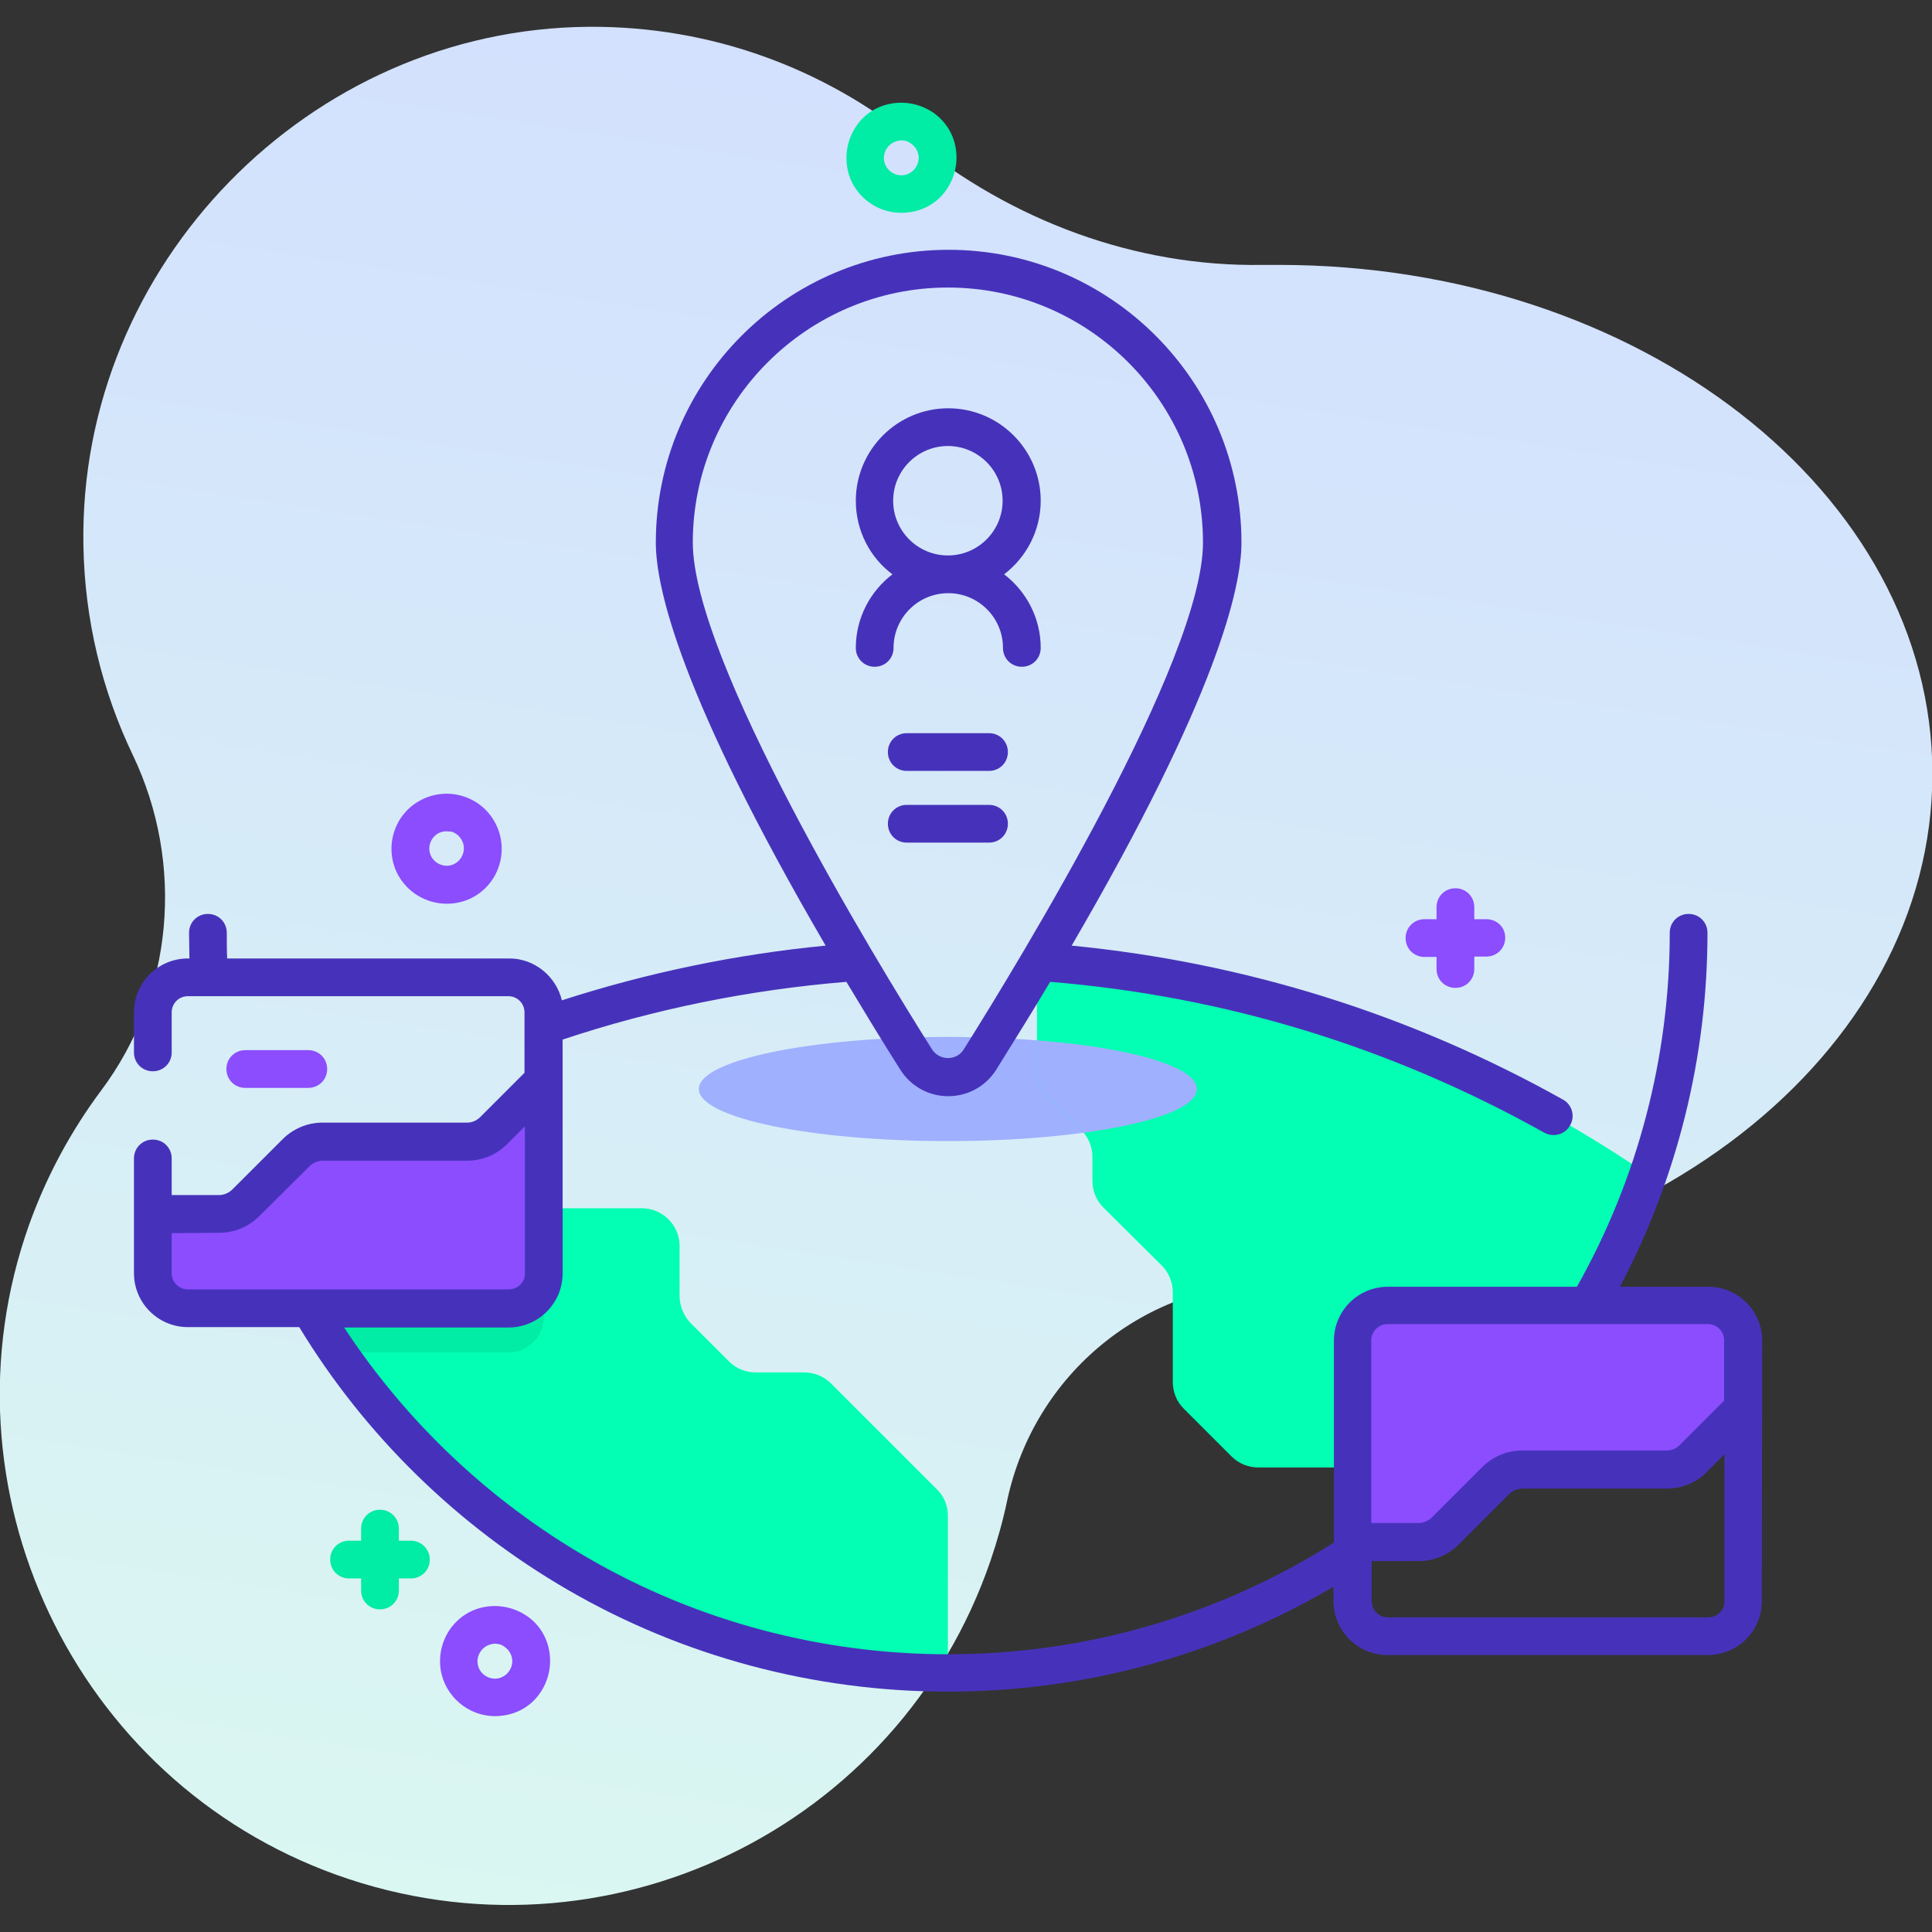 <?xml version="1.0" encoding="utf-8"?>
<!-- Generator: Adobe Illustrator 24.0.3, SVG Export Plug-In . SVG Version: 6.00 Build 0)  -->
<svg version="1.1" id="Capa_1" xmlns="http://www.w3.org/2000/svg" xmlns:xlink="http://www.w3.org/1999/xlink" x="0px" y="0px"
	 viewBox="0 0 512 512" style="enable-background:new 0 0 512 512;" xml:space="preserve">
<rect x="0" y="0" width="512" height="512" fill="#333333" stroke="none"/>
<style type="text/css">
	.st0{fill:url(#SVGID_1_);}
	.st1{fill:#9FB0FE;}
	.st2{fill:#02FFB3;}
	.st3{fill:#01ECA5;}
	.st4{fill:#8B4DFE;}
	.st5{fill:#DCFDEE;}
	.st6{fill:#4632BA;}
</style>
<linearGradient id="SVGID_1_" gradientUnits="userSpaceOnUse" x1="301.928" y1="-62.991" x2="194.034" y2="642.101" gradientTransform="matrix(1 0 0 1 0 8)">
	<stop  offset="4.850001e-02" style="stop-color:#D2DEFF"/>
	<stop  offset="1" style="stop-color:#DCFDEE"/>
</linearGradient>
<path class="st0" d="M338.9,70.2c-1.4,0-2.7,0-4.1,0c-33.9,0.6-66.6-11.7-93-33.1c-23.4-18.9-53.2-30.2-85.7-30
	C82,7.6,20.9,70.2,22.1,144.3c0.3,20,5,38.9,13.1,55.8C49,229,46,263.4,26.8,289c-7.9,10.6-14.4,22.5-19.1,35.6
	c-24.8,69.8,11.8,147.3,81.6,172.3c71,25.4,148.8-12.2,173.2-83.3c1.8-5.3,3.3-10.6,4.4-15.9c7.2-33.7,36.6-57.9,71.1-57.7
	c0.3,0,0.6,0,1,0c95.6,0,173.1-60.4,173.1-134.9S434.5,70.2,338.9,70.2L338.9,70.2z"/>
<ellipse class="st1" cx="251.2" cy="288.6" rx="66" ry="13.8"/>
<path class="st2" d="M251.2,401.7v41.7c-62.1,0-117.5-28.9-153.5-74c-2.8-3.5-5.5-7.2-8.1-10.9c-8.2-11.9-15.1-24.7-20.6-38.3h101.1
	c5.5,0,10,4.5,10,10v13.3c0,2.6,1.1,5.2,2.9,7.1l10.2,10.2c1.9,1.9,4.4,2.9,7.1,2.9h12.8c2.6,0,5.2,1,7.1,2.9l28,28
	C250.2,396.5,251.2,399,251.2,401.7L251.2,401.7z"/>
<path class="st3" d="M144.1,320.2v28.9c0,5.1-4.2,9.3-9.3,9.3H89.7c-8.2-11.9-15.1-24.7-20.6-38.3L144.1,320.2z"/>
<path class="st2" d="M436.7,311.3c-10.3,29.8-27.5,56.3-49.8,77.6h-53.4c-2.6,0-5.2-1-7.1-2.9l-12.7-12.7c-1.9-1.9-2.9-4.4-2.9-7.1
	v-23.7c0-2.6-1-5.2-2.9-7.1L292.4,320c-1.9-1.9-2.9-4.4-2.9-7.1v-6.3c0-2.3-0.8-4.6-2.3-6.4c-0.2-0.2-0.4-0.5-0.6-0.7l-8.9-8.9
	c-1.9-1.9-2.9-4.4-2.9-7.1v-28.7C334.5,259,389.9,279.3,436.7,311.3L436.7,311.3z"/>
<path class="st1" d="M317.2,288.6c0,4.9-11.9,9.1-30,11.6c-0.2-0.2-0.4-0.5-0.6-0.7l-8.9-8.9c-1.9-1.9-2.9-4.4-2.9-7.1v-7.8
	C299.6,277.6,317.2,282.7,317.2,288.6L317.2,288.6z"/>
<path class="st4" d="M81.7,288.3H65c-2.8,0-5-2.2-5-5s2.2-5,5-5h16.7c2.8,0,5,2.2,5,5S84.5,288.3,81.7,288.3z"/>
<path class="st4" d="M144.1,286.4v51c0,5.1-4.2,9.3-9.3,9.3h-85c-5.2,0-9.3-4.2-9.3-9.3v-15.6h17.6c2.7,0,5.2-1,7.1-2.9l13.3-13.3
	c1.9-1.9,4.4-2.9,7.1-2.9h38.2c1.4,0,2.7-0.3,3.9-0.8s2.2-1.2,3.1-2.1L144.1,286.4z"/>
<path class="st5" d="M399.6,375.3h-16.7c-2.8,0-5-2.2-5-5s2.2-5,5-5h16.7c2.8,0,5,2.2,5,5S402.4,375.3,399.6,375.3z"/>
<path class="st4" d="M452.6,345.9h-84.9c-5.2,0-9.3,4.2-9.3,9.3v53.4H376c2.6,0,5.2-1,7.1-2.9l13.3-13.3c1.9-1.9,4.4-2.9,7.1-2.9
	h38.2c1.4,0,2.7-0.3,3.9-0.8c1.2-0.5,2.2-1.2,3.2-2.1l13.2-13.2v-18.1C462,350.1,457.8,345.9,452.6,345.9z"/>
<path class="st6" d="M262.1,204.3h-21.8c-2.8,0-5-2.2-5-5s2.2-5,5-5h21.8c2.8,0,5,2.2,5,5S264.9,204.3,262.1,204.3z"/>
<path class="st6" d="M262.1,223.3h-21.8c-2.8,0-5-2.2-5-5s2.2-5,5-5h21.8c2.8,0,5,2.2,5,5S264.9,223.3,262.1,223.3z"/>
<path class="st4" d="M118.4,239.5c-5.3,0-10.4-2.9-13-7.8c-3.7-7.1-1-16,6.2-19.7c7.1-3.7,16-1,19.7,6.2c3.7,7.1,1,16-6.2,19.7
	C123,239,120.6,239.5,118.4,239.5z M122.8,233.4L122.8,233.4L122.8,233.4z M118.3,220.3c-0.7,0-1.5,0.2-2.1,0.5
	c-2.2,1.2-3.1,4-1.9,6.2s4,3.1,6.2,1.9c2.2-1.2,3.1-4,1.9-6.2c-0.6-1.1-1.5-1.9-2.7-2.3C119.3,220.4,118.8,220.3,118.3,220.3z"/>
<path class="st4" d="M131.2,454.8c-7,0-13.2-5.1-14.4-12.2c-0.6-3.9,0.3-7.7,2.5-10.9c2.3-3.2,5.6-5.3,9.5-5.9
	c3.8-0.6,7.7,0.3,10.9,2.5s5.3,5.6,5.9,9.5c0.6,3.9-0.3,7.7-2.5,10.9s-5.6,5.3-9.5,5.9C132.8,454.7,132,454.8,131.2,454.8z
	 M131.2,435.6c-0.3,0-0.5,0-0.8,0.1c-1.2,0.2-2.3,0.9-3,1.9s-1,2.2-0.8,3.4c0.4,2.5,2.8,4.2,5.3,3.8c1.2-0.2,2.3-0.9,3-1.9
	s1-2.2,0.8-3.4c-0.2-1.2-0.9-2.3-1.9-3C133.1,435.9,132.2,435.6,131.2,435.6L131.2,435.6z"/>
<path class="st3" d="M238.9,56.4c-3,0-6-0.9-8.5-2.7c-3.2-2.3-5.3-5.6-5.9-9.5s0.3-7.7,2.5-10.9s5.6-5.3,9.5-5.9
	c3.8-0.6,7.7,0.3,10.9,2.5c3.2,2.3,5.3,5.6,5.9,9.5s-0.3,7.7-2.5,10.9s-5.6,5.3-9.5,5.9C240.5,56.3,239.7,56.4,238.9,56.4z
	 M240.5,51.3L240.5,51.3L240.5,51.3z M238.9,37.2c-0.3,0-0.5,0-0.8,0.1c-1.2,0.2-2.3,0.9-3,1.9s-1,2.2-0.8,3.4s0.9,2.3,1.9,3
	s2.2,1,3.4,0.8s2.3-0.9,3-1.9s1-2.2,0.8-3.4s-0.9-2.3-1.9-3C240.8,37.5,239.9,37.2,238.9,37.2z"/>
<path class="st4" d="M393.9,243.6h-3.2v-3.2c0-2.8-2.2-5-5-5s-5,2.2-5,5v3.2h-3.2c-2.8,0-5,2.2-5,5s2.2,5,5,5h3.2v3.2
	c0,2.8,2.2,5,5,5s5-2.2,5-5v-3.3h3.2c2.8,0,5-2.2,5-5S396.7,243.6,393.9,243.6L393.9,243.6z"/>
<path class="st3" d="M108.9,408.3h-3.2v-3.2c0-2.8-2.2-5-5-5s-5,2.2-5,5v3.2h-3.2c-2.8,0-5,2.2-5,5s2.2,5,5,5h3.2v3.2
	c0,2.8,2.2,5,5,5s5-2.2,5-5v-3.2h3.2c2.8,0,5-2.2,5-5S111.6,408.3,108.9,408.3z"/>
<path class="st6" d="M467,355.3c0-7.9-6.4-14.3-14.3-14.3h-23.4c15.2-28.8,23.2-61,23.2-93.8c0-2.8-2.2-5-5-5s-5,2.2-5,5
	c0,32.9-8.5,65.3-24.6,93.8h-50.1c-7.9,0-14.3,6.4-14.3,14.3v53.4l0,0v0.1c-30.5,19.3-65.8,29.6-102.2,29.6
	c-33.6,0-66.7-8.8-95.6-25.6c-25.9-15-48.1-36-64.5-61h43.6c5.9,0,11-3.6,13.2-8.8c0.7-1.7,1.1-3.6,1.1-5.6v-61.9
	c24.3-8.1,49.6-13.2,75.2-15.3c4.4,7.3,9.1,15.1,14.3,23.3c2.8,4.4,7.5,7,12.7,7c5.2,0,9.9-2.6,12.7-7c5.1-8.2,9.9-15.9,14.3-23.3
	c46.4,3.8,90.4,17.3,131,40c0.8,0.4,1.6,0.6,2.4,0.6c1.8,0,3.5-0.9,4.4-2.6c1.4-2.4,0.5-5.5-1.9-6.8
	c-40.4-22.6-84.2-36.3-130.2-40.8c38.6-66.2,45-95,45-106.8c0-42.8-34.8-77.6-77.6-77.6s-77.6,34.8-77.6,77.6
	c0,11.8,6.4,40.6,45,106.8c-23.8,2.3-47.3,7.2-69.9,14.5c-1.5-6.3-7.2-11.1-13.9-11.1H60.2c-0.1-2.3-0.1-4.5-0.1-6.8
	c0-2.8-2.2-5-5-5s-5,2.2-5,5c0,2.3,0.1,4.5,0.1,6.8h-0.4c-7.9,0-14.3,6.4-14.3,14.3v10.6c0,2.8,2.2,5,5,5s5-2.2,5-5v-10.6
	c0-2.4,1.9-4.3,4.3-4.3h84.9c2.4,0,4.3,1.9,4.3,4.3v16l-11.8,11.8c-0.4,0.4-1,0.8-1.5,1c-0.6,0.3-1.3,0.4-2,0.4H85.5
	c-4,0-7.8,1.6-10.6,4.4l-13.3,13.3c-0.9,0.9-2.2,1.5-3.5,1.5H45.5V307c0-2.8-2.2-5-5-5s-5,2.2-5,5v30.4c0,7.9,6.4,14.3,14.3,14.3
	h29.5c17.5,28.8,42.1,52.8,71.3,69.7c30.4,17.6,65.2,26.9,100.6,26.9c36.1,0,71.3-9.6,102.2-27.8v3.8c0,7.9,6.4,14.3,14.3,14.3h84.9
	c6.4,0,11.9-4.2,13.7-10.1c0.4-1.3,0.6-2.8,0.6-4.3L467,355.3L467,355.3z M251.2,76.2c37.3,0,67.6,30.3,67.6,67.6
	c0,31.1-48.5,110.6-63.4,134.3c-0.9,1.5-2.5,2.3-4.2,2.3s-3.3-0.9-4.2-2.3c-14.9-23.6-63.4-103.2-63.4-134.3
	C183.6,106.5,214,76.2,251.2,76.2z M58.1,326.7c4,0,7.8-1.6,10.6-4.4L82,309.1c1-1,2.2-1.5,3.6-1.5h38.2c2,0,4-0.4,5.9-1.2
	c1.8-0.8,3.4-1.9,4.7-3.2l4.7-4.7v38.9c0,0.6-0.1,1.2-0.3,1.7c-0.7,1.6-2.2,2.6-4,2.6h-85c-2.4,0-4.3-1.9-4.3-4.3v-10.6L58.1,326.7z
	 M457,424.3c0,0.6-0.1,1.2-0.3,1.7c-0.7,1.6-2.2,2.6-4,2.6h-84.9c-2.4,0-4.3-1.9-4.3-4.3v-10.6H376c4,0,7.8-1.6,10.6-4.4l13.3-13.3
	c1-1,2.2-1.5,3.6-1.5h38.2c2,0,4-0.4,5.9-1.2c1.8-0.8,3.4-1.8,4.7-3.2l4.7-4.7L457,424.3L457,424.3z M367.7,350.9h84.9
	c2.4,0,4.3,1.9,4.3,4.3v16L445.1,383c-0.4,0.4-1,0.8-1.5,1c-0.6,0.3-1.3,0.4-2,0.4h-38.2c-4,0-7.8,1.6-10.6,4.4l-13.3,13.3
	c-0.9,0.9-2.2,1.5-3.5,1.5h-12.6v-48.4C363.4,352.9,365.3,350.9,367.7,350.9L367.7,350.9z"/>
<path class="st6" d="M266.1,152.2c5.9-4.5,9.7-11.6,9.7-19.5c0-13.5-11-24.5-24.5-24.5s-24.5,11-24.5,24.5c0,8,3.8,15.1,9.7,19.5
	c-5.9,4.5-9.7,11.6-9.7,19.5c0,2.8,2.2,5,5,5s5-2.2,5-5c0-8,6.5-14.5,14.5-14.5s14.5,6.5,14.5,14.5c0,2.8,2.2,5,5,5s5-2.2,5-5
	C275.8,163.8,272,156.7,266.1,152.2z M236.7,132.7c0-8,6.5-14.5,14.5-14.5c8,0,14.5,6.5,14.5,14.5s-6.5,14.5-14.5,14.5
	C243.2,147.2,236.7,140.7,236.7,132.7z"/>
</svg>
